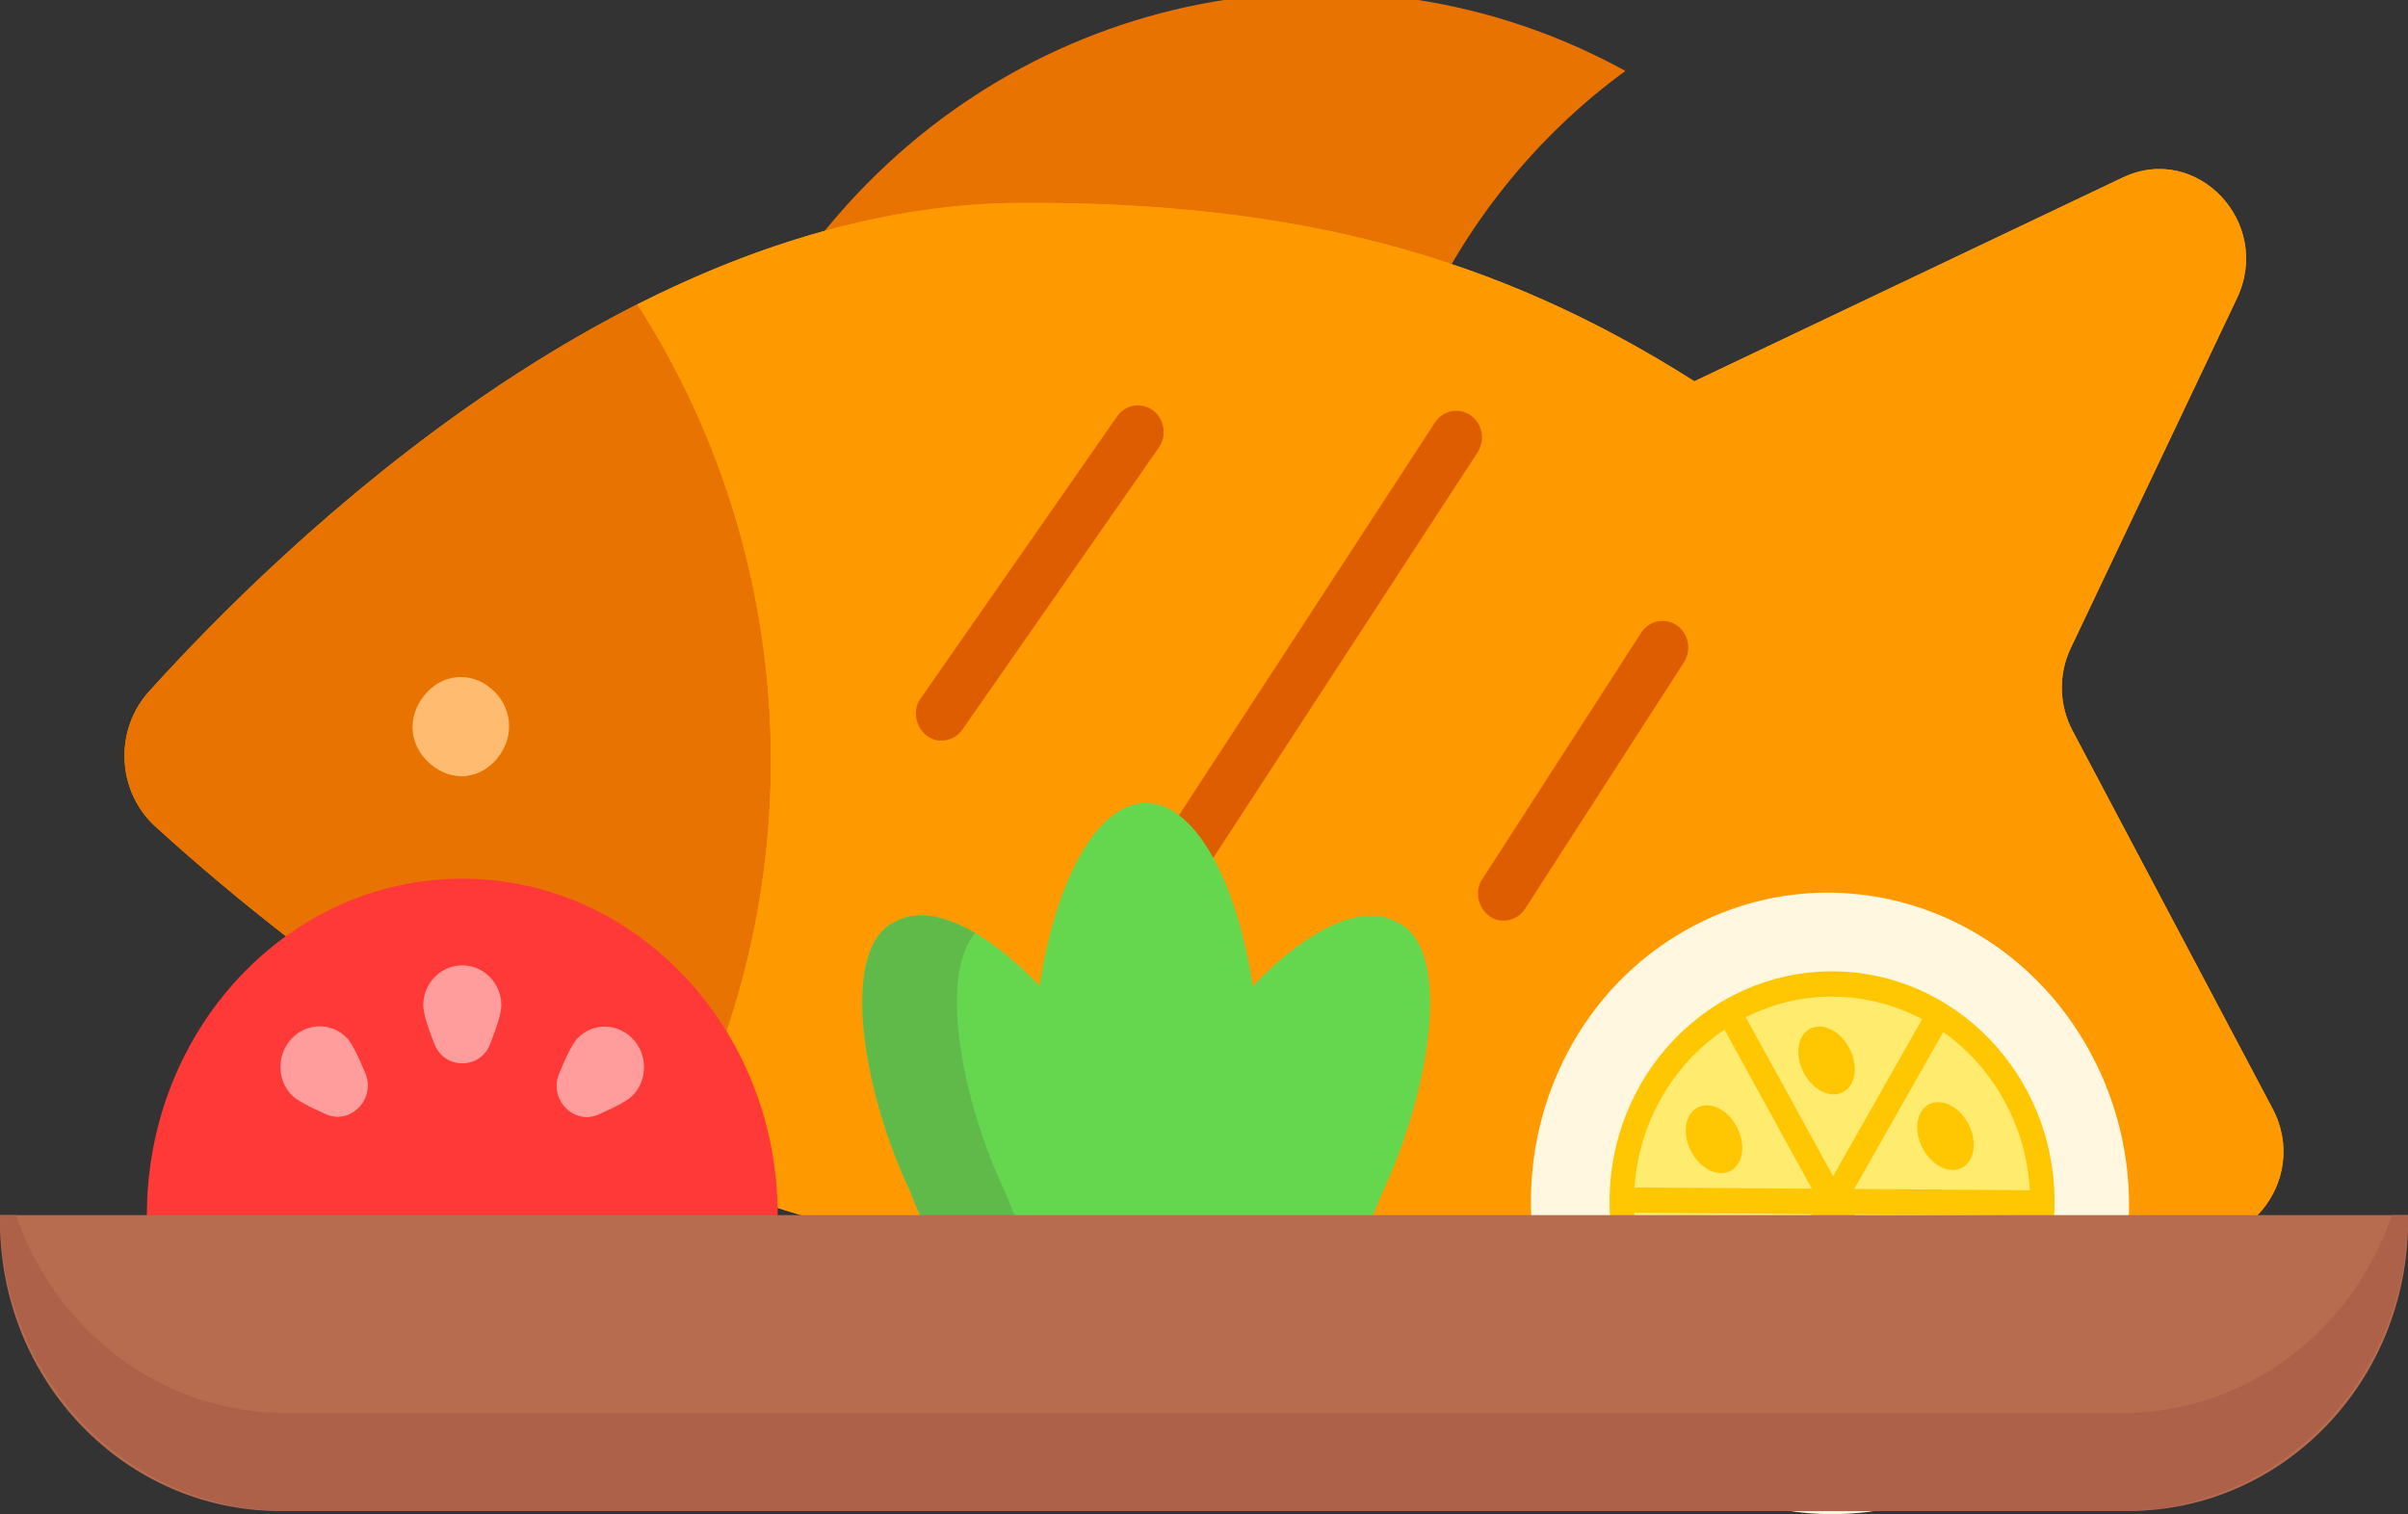 <svg width="97" height="61" viewBox="0 0 97 61" fill="none" xmlns="http://www.w3.org/2000/svg">
<rect x="0" y="0" width="97" height="61" fill="#333333" stroke="none"/>
<g clip-path="url(#clip0)">
<path d="M28.563 14.92L55.991 37.1L55.001 26.454C54.143 17.218 58.139 8.216 65.476 2.857C54.664 -3.08 41.31 -0.471 33.356 9.134L28.563 14.92Z" fill="#E87300"/>
<path d="M68.253 15.361C60.25 10.275 52.146 8.126 41.129 8.173C25.471 8.238 11.474 21.803 6.006 27.853C4.591 29.419 4.704 31.881 6.26 33.299C12.166 38.68 26.984 50.571 42.581 50.524C52.866 50.493 59.935 52.979 67.92 46.728L87.272 49.775C90.302 50.925 93.091 47.585 91.544 44.662L83.483 29.43C82.939 28.402 82.912 27.166 83.412 26.114L90.109 12.017C91.557 8.969 88.493 5.732 85.506 7.153L68.253 15.361Z" fill="#FF9900"/>
<path d="M25.673 12.262C16.761 16.771 9.571 23.909 6.007 27.853C4.591 29.419 4.705 31.881 6.261 33.299C10.105 36.802 17.726 43.063 26.88 46.994C32.851 36.117 32.384 22.691 25.673 12.262Z" fill="#E87300"/>
<path d="M91.544 44.662L83.483 29.43C82.939 28.402 82.912 27.166 83.412 26.114L90.109 12.017C91.557 8.969 88.494 5.732 85.507 7.153L68.253 15.361C60.25 10.275 52.146 8.126 41.128 8.173C35.679 8.195 30.431 9.854 25.673 12.262C32.384 22.691 32.851 36.117 26.88 46.994C31.788 49.102 37.137 50.541 42.581 50.524C52.866 50.493 59.935 52.978 67.92 46.728L87.272 49.776C90.302 50.925 93.091 47.585 91.544 44.662Z" fill="#FF9900"/>
<path d="M17.081 28.025C17.77 27.149 18.929 27.024 19.779 27.733C20.629 28.442 20.752 29.636 20.063 30.511C19.364 31.4 18.229 31.523 17.365 30.803C16.487 30.071 16.371 28.928 17.081 28.025Z" fill="#FFBC71"/>
<path d="M43.851 41.421C43.651 41.421 43.45 41.361 43.272 41.238C42.797 40.907 42.672 40.241 42.992 39.749L57.803 17.023C58.123 16.533 58.766 16.403 59.241 16.734C59.716 17.065 59.841 17.731 59.521 18.222L44.711 40.948C44.511 41.255 44.184 41.421 43.851 41.421Z" fill="#DE5D00"/>
<path d="M60.57 37.088C59.772 37.111 59.24 36.103 59.709 35.422L66.109 25.492C66.427 24.999 67.07 24.866 67.546 25.194C68.023 25.523 68.151 26.189 67.834 26.681L61.434 36.611C61.234 36.921 60.905 37.088 60.57 37.088Z" fill="#DE5D00"/>
<path d="M37.928 29.836C37.114 29.861 36.585 28.814 37.088 28.137L44.999 16.777C45.334 16.296 45.982 16.187 46.446 16.534C46.91 16.88 47.016 17.55 46.681 18.03L38.77 29.39C38.567 29.681 38.25 29.836 37.928 29.836Z" fill="#DE5D00"/>
<path d="M36.003 37.165C37.409 36.313 39.647 37.39 41.874 39.716C42.541 35.406 44.208 32.353 46.164 32.355C48.119 32.356 49.792 35.413 50.467 39.724C52.689 37.402 54.926 36.329 56.333 37.184C58.493 38.245 57.664 43.864 55.647 48.12C52.165 57.483 40.138 57.436 36.685 48.045C34.66 43.763 33.864 38.223 36.003 37.165Z" fill="#65D74E"/>
<path d="M40.497 48.045C38.666 44.173 37.84 39.274 39.28 37.588C38.008 36.843 36.853 36.649 36.003 37.165C33.864 38.223 34.66 43.763 36.685 48.045C38.702 53.529 43.642 55.825 48.097 54.923C44.898 54.275 41.945 51.981 40.497 48.045Z" fill="#60BA4A"/>
<path d="M5.916 48.962H31.329C31.329 41.471 25.64 35.399 18.622 35.399C11.604 35.399 5.916 41.471 5.916 48.962Z" fill="#FF3838"/>
<path d="M20.195 40.5C20.195 40.815 19.998 41.419 19.742 42.068C19.339 43.095 17.906 43.095 17.502 42.068C17.247 41.419 17.049 40.815 17.049 40.5C17.049 39.612 17.754 38.892 18.622 38.892C19.491 38.892 20.195 39.612 20.195 40.5Z" fill="#FF9D9D"/>
<path d="M13.971 41.812C14.186 42.035 14.459 42.607 14.722 43.252C15.139 44.274 14.126 45.323 13.138 44.892C12.514 44.62 11.962 44.337 11.747 44.115C11.14 43.487 11.146 42.462 11.761 41.827C12.375 41.191 13.365 41.184 13.971 41.812Z" fill="#FF9D9D"/>
<path d="M25.493 44.127C25.278 44.35 24.725 44.632 24.102 44.904C23.114 45.335 22.101 44.287 22.517 43.265C22.78 42.619 23.053 42.047 23.268 41.825C23.875 41.197 24.864 41.203 25.479 41.839C26.093 42.475 26.099 43.499 25.493 44.127Z" fill="#FF9D9D"/>
<path d="M63.306 54.702C66.652 60.7 74.025 62.778 79.775 59.343C85.524 55.907 87.473 48.258 84.126 42.259C80.78 36.261 73.407 34.183 67.657 37.618C61.908 41.054 59.96 48.703 63.306 54.702Z" fill="#FFF7DF"/>
<path d="M69.46 40.859C69.461 40.859 69.462 40.858 69.464 40.857C72.224 39.207 75.514 39.348 78.076 40.926L73.753 48.557L69.46 40.859Z" fill="#FFEB6D"/>
<path d="M73.753 48.557L78.076 40.926C79.284 41.67 80.331 42.732 81.082 44.079C81.859 45.472 82.223 46.995 82.217 48.498L73.753 48.557Z" fill="#FFEB6D"/>
<path d="M73.753 48.557L65.216 48.617C65.175 45.531 66.701 42.51 69.46 40.859L73.753 48.557Z" fill="#FFEB6D"/>
<path d="M65.215 48.617L73.753 48.557L69.476 56.107C68.217 55.36 67.126 54.273 66.35 52.882C65.6 51.537 65.235 50.069 65.215 48.617Z" fill="#FFEB6D"/>
<path d="M73.753 48.557L77.964 56.107C75.248 57.728 72.019 57.615 69.476 56.107L73.753 48.557Z" fill="#FFEB6D"/>
<path d="M82.217 48.498C82.206 51.532 80.684 54.481 77.969 56.104C77.967 56.105 77.966 56.106 77.964 56.107L73.753 48.557L82.217 48.498Z" fill="#FFEB6D"/>
<path d="M74.278 43.978C74.773 43.682 74.861 42.879 74.474 42.185C74.087 41.491 73.372 41.169 72.877 41.465C72.381 41.761 72.293 42.564 72.68 43.258C73.067 43.952 73.782 44.275 74.278 43.978Z" fill="#FFC701"/>
<path d="M74.591 55.37C75.087 55.074 75.175 54.271 74.788 53.577C74.401 52.883 73.686 52.561 73.19 52.857C72.695 53.153 72.607 53.956 72.994 54.65C73.38 55.344 74.096 55.666 74.591 55.37Z" fill="#FFC701"/>
<path d="M79.204 52.806C79.7 52.509 79.788 51.706 79.401 51.013C79.014 50.319 78.299 49.996 77.803 50.292C77.308 50.589 77.22 51.392 77.607 52.086C77.993 52.779 78.709 53.102 79.204 52.806Z" fill="#FFC701"/>
<path d="M69.594 52.591C70.089 52.295 70.177 51.492 69.79 50.798C69.404 50.104 68.689 49.782 68.193 50.078C67.698 50.375 67.609 51.177 67.996 51.871C68.383 52.565 69.098 52.888 69.594 52.591Z" fill="#FFC701"/>
<path d="M69.746 47.151C70.241 46.855 70.329 46.052 69.942 45.358C69.556 44.664 68.84 44.341 68.345 44.638C67.849 44.934 67.761 45.737 68.148 46.431C68.535 47.125 69.25 47.447 69.746 47.151Z" fill="#FFC701"/>
<path d="M79.069 47.024C79.565 46.728 79.653 45.925 79.266 45.231C78.879 44.537 78.164 44.215 77.668 44.511C77.173 44.807 77.085 45.61 77.472 46.304C77.859 46.998 78.574 47.321 79.069 47.024Z" fill="#FFC701"/>
<path d="M73.799 39.132C68.857 39.132 64.836 43.291 64.836 48.404C64.836 53.516 68.857 57.675 73.799 57.675C78.742 57.675 82.762 53.516 82.762 48.404C82.762 43.291 78.741 39.132 73.799 39.132ZM81.764 47.949L74.691 47.9L78.276 41.577C80.331 43.024 81.629 45.395 81.764 47.949ZM73.799 40.15C75.057 40.15 76.31 40.464 77.429 41.057L73.842 47.385L70.322 40.979C71.412 40.429 72.582 40.15 73.799 40.15ZM69.465 41.48L72.986 47.888L65.84 47.839C66.01 45.262 67.359 42.896 69.465 41.48ZM73.829 49.422L77.334 55.8C76.227 56.368 75.038 56.657 73.799 56.657C72.545 56.657 71.343 56.362 70.225 55.779L73.829 49.422ZM78.186 55.291L74.684 48.918L81.758 48.968C81.59 51.519 80.261 53.872 78.186 55.291ZM72.979 48.907L69.375 55.266C67.287 53.821 65.97 51.437 65.834 48.857L72.979 48.907Z" fill="#FFC701"/>
<path d="M85.731 60.871H11.269C5.045 60.871 0 55.645 0 49.199V48.953H97V49.199C97 55.645 91.955 60.871 85.731 60.871Z" fill="#B76C4F"/>
<path d="M85.485 56.925H11.515C6.492 56.925 2.223 53.595 0.649 48.953H0C0 55.535 5.155 60.871 11.515 60.871H85.485C91.845 60.871 97 55.535 97 48.953H96.351C94.777 53.595 90.508 56.925 85.485 56.925Z" fill="#AD6149"/>
</g>
<defs>
<clipPath id="clip0">
<rect width="97" height="61" fill="white"/>
</clipPath>
</defs>
</svg>
